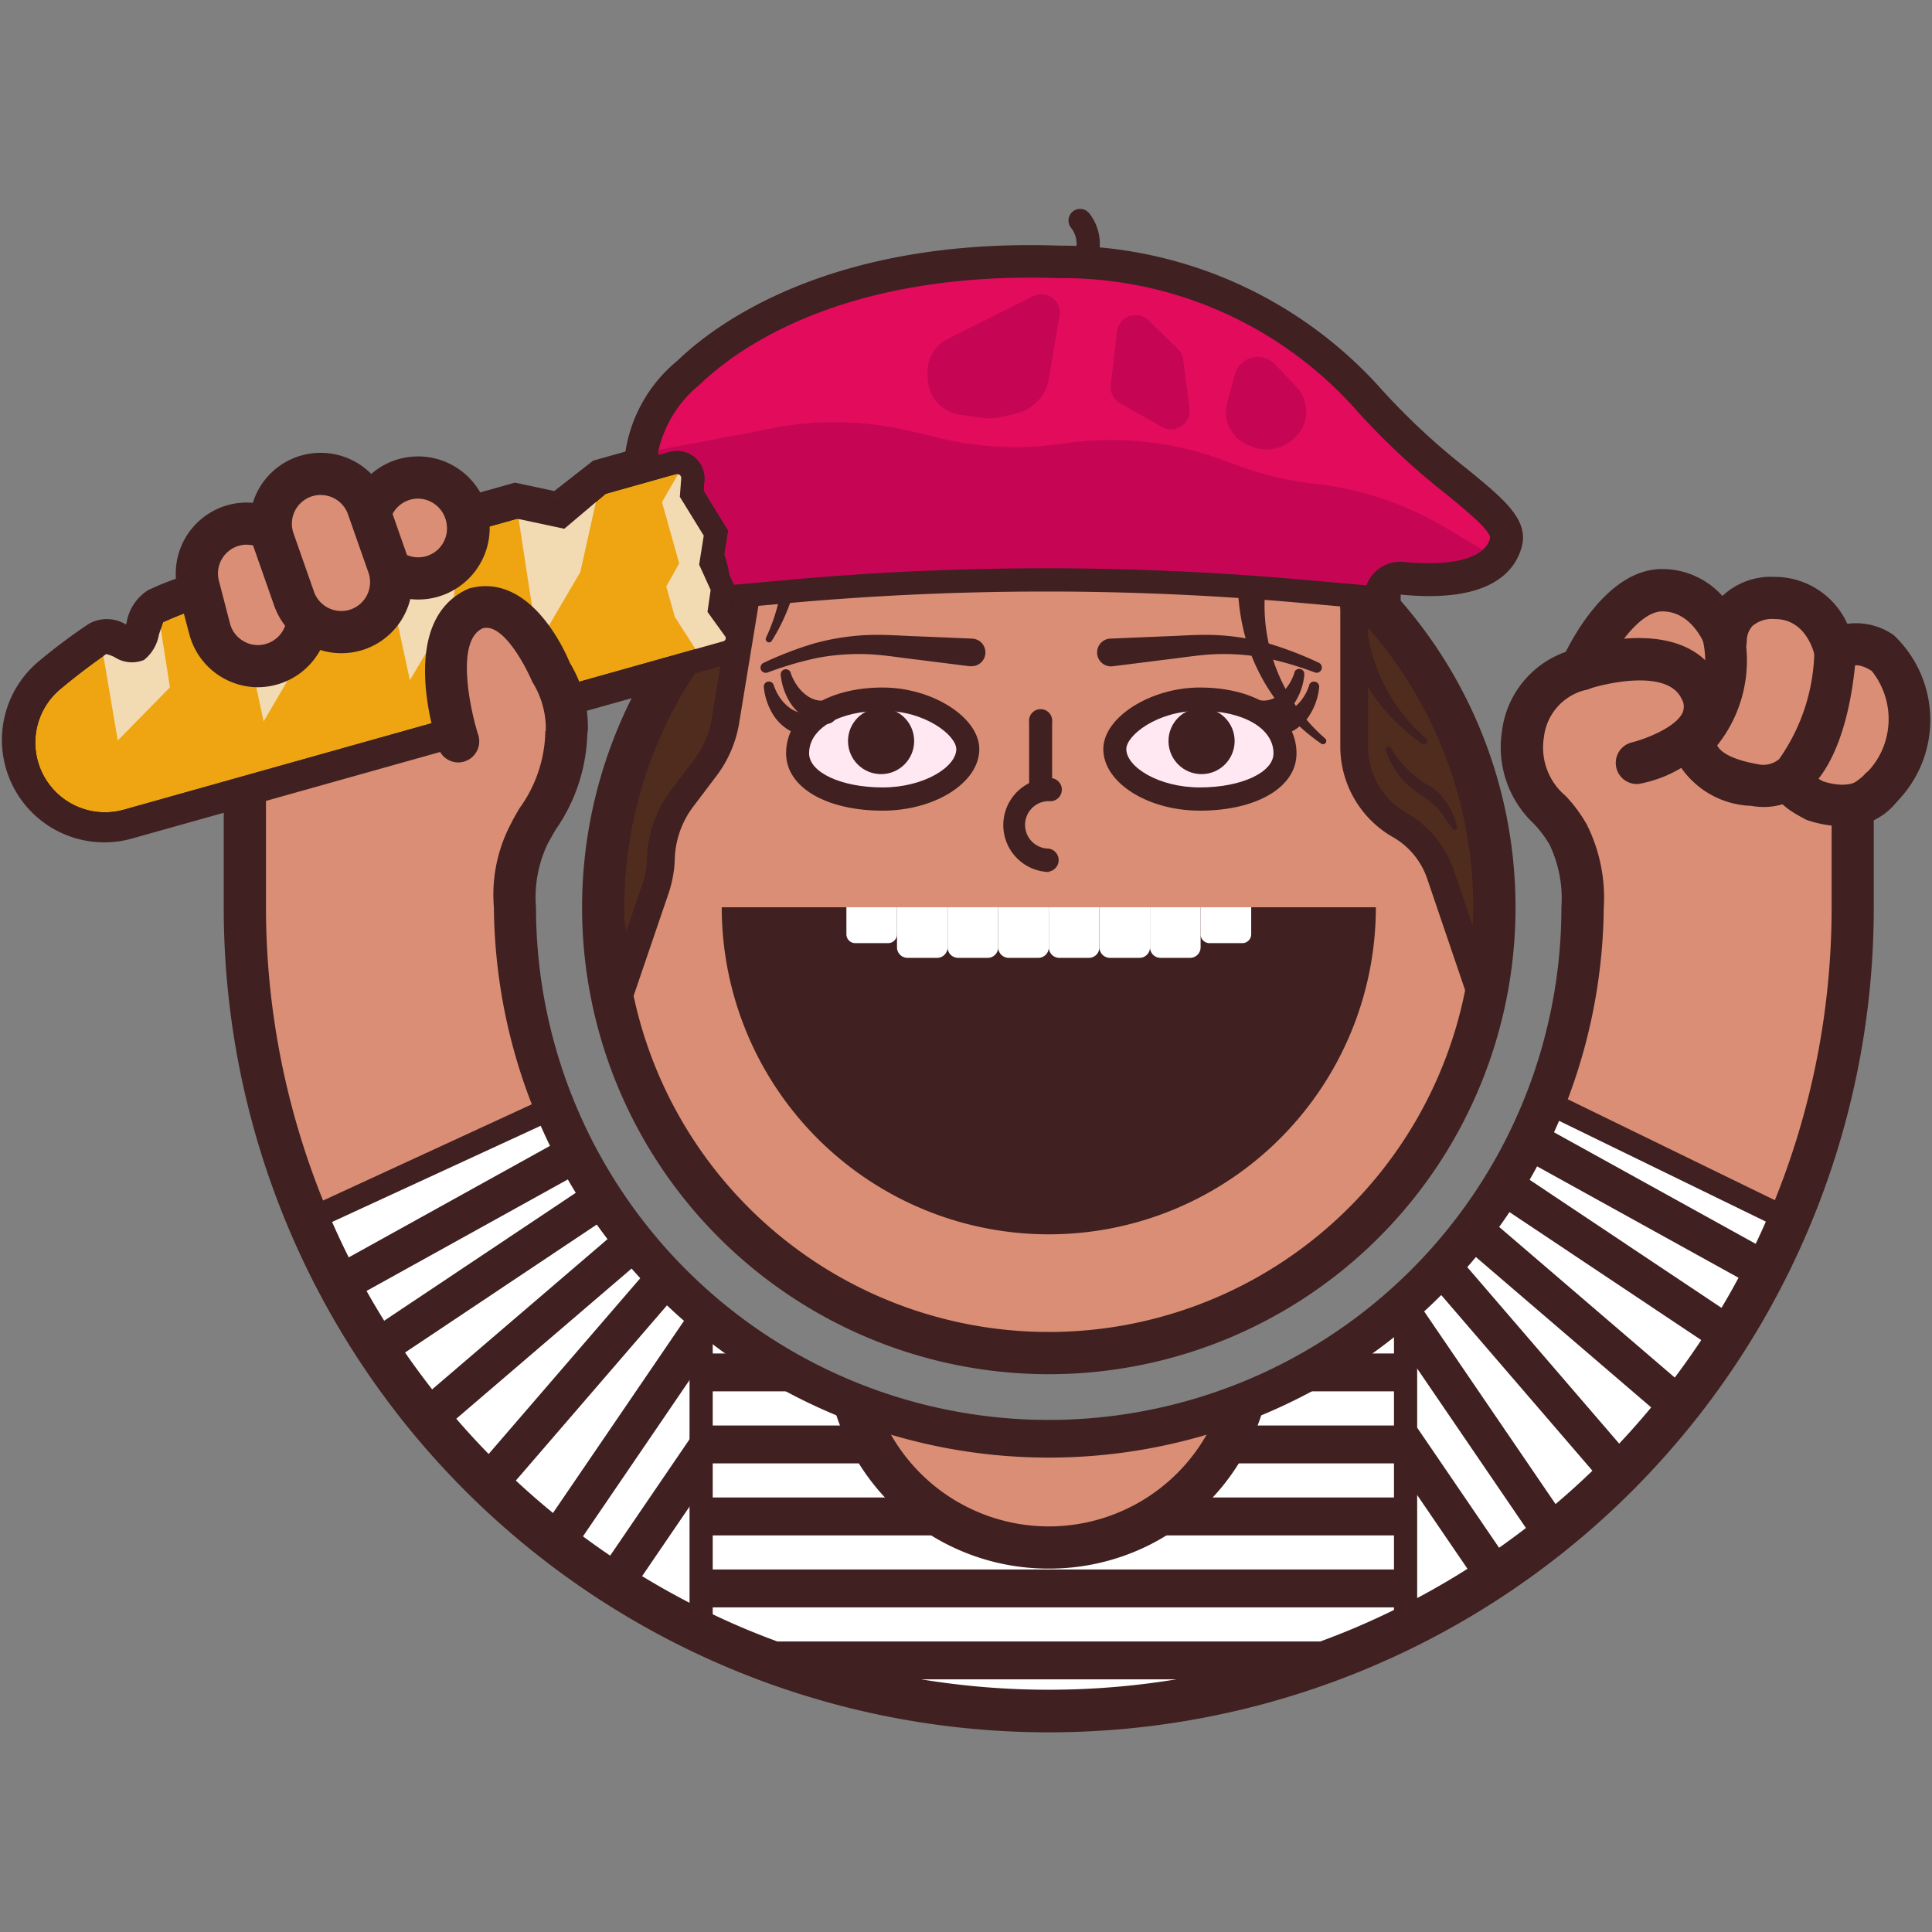 <svg id="Buddy" xmlns="http://www.w3.org/2000/svg" viewBox="0 0 42 42"><rect x="0" y="0" width="42" height="42" fill="#808080" stroke="none"/><defs><style>.cls-1{fill:#da8e75;}.cls-2{fill:#402020;}.cls-3{fill:#fff;}.cls-4{fill:#502c1e;}.cls-5{fill:#ffe8f2;}.cls-6{fill:none;}.cls-7{fill:#e20b5c;}.cls-8{fill:#c60655;}.cls-9{fill:#efa511;}.cls-10{fill:#222;}.cls-11{fill:#f2dab2;}</style></defs><title>French-Buddy</title><path class="cls-1" d="M5.323,16.562v3.161a17.477,17.477,0,1,0,34.954,0V17.55a2.088,2.088,0,0,0,.651-3.35c-.7-.438-1.024.007-1.024.007S39.682,13,38.581,13s-1.07.922-1.07.922a1.6,1.6,0,0,0-1.379-1.093c-1.012,0-1.764,1.719-1.764,1.719a1.672,1.672,0,0,0-1.261,1.415c-.169,1.2.635,1.519.979,2.167a3.1,3.1,0,0,1,.32,1.59,11.606,11.606,0,0,1-23.211,0,2.953,2.953,0,0,1,.306-1.59c.343-.648,1.055-.97.887-2.167a13.168,13.168,0,0,0-1.648-3.484"/><path class="cls-2" d="M2.271,18.312A2.226,2.226,0,0,1,.838,14.38a12.72,12.72,0,0,1,1.092-.818.794.794,0,0,1,.807.014l.017-.049a1.03,1.03,0,0,1,.47-.7,7,7,0,0,1,1.041-.388l.692-.194.994.22.644-.681,1.448-.407L9,11.692l.773-.8,1.421-.4.855.183.846-.661,1.58-.444a.8.8,0,0,1,1.016.833l-.012.164.537.871-.109.681.249.546-.058.4.208.288a.782.782,0,0,1-.416,1.219L2.869,18.229A2.2,2.2,0,0,1,2.271,18.312Zm.06-3.914c-.306.208-.609.439-.9.686a1.308,1.308,0,0,0,1.2,2.262L15.459,13.74l-.318-.441.072-.5-.251-.552.1-.617-.515-.835.022-.3-1.325.372-.942.8-1.073-.23-.964.271-1,1.033-1.243-.4-.936.264-.825.875-1.28-.284-.469.132a6.019,6.019,0,0,0-.822.3c-.021.053-.047.134-.066.188a1.076,1.076,0,0,1-.417.662.876.876,0,0,1-.821-.051C2.367,14.416,2.349,14.406,2.331,14.4Zm.107-.073h0Zm13.332-.2h0Zm-.2-.235,0,.006Z"/><path class="cls-2" d="M15.163,13.5v-.7a1.537,1.537,0,0,0-.538-1.169,2.454,2.454,0,0,1-1.03-1.8A3.183,3.183,0,0,1,14.728,7.84c.841-.812,3.341-2.674,8.309-2.5a9.341,9.341,0,0,1,7,3.129A14.914,14.914,0,0,0,31.9,10.2c.814.667,1.351,1.108,1.175,1.711-.165.564-.755,1.2-2.626,1.015v.5l-.576.028-1.677-.148a62.17,62.17,0,0,0-11.134.02Zm7.574-1.351c1.85,0,3.7.081,5.536.243l1.308.115a1,1,0,0,1,.194-.243.99.99,0,0,1,.759-.252c.917.087,1.567-.053,1.657-.359-.052-.069-.509-.444-.876-.745a15.684,15.684,0,0,1-1.969-1.84A8.352,8.352,0,0,0,23,6.252c-4.615-.17-6.882,1.518-7.64,2.248a2.465,2.465,0,0,0-.851,1.331,1.678,1.678,0,0,0,.709,1.1,2.456,2.456,0,0,1,.84,1.561l.913-.084C18.887,12.236,20.812,12.148,22.737,12.148Z"/><path class="cls-3" d="M14.594,27.944a11.576,11.576,0,0,1-2.566-3.875L6.7,26.556A17.532,17.532,0,0,0,15.242,35.5V28.546Q14.909,28.258,14.594,27.944Z"/><rect class="cls-2" x="12.117" y="31.583" width="5.779" height="0.825" transform="translate(-19.882 26.367) rotate(-55.708)"/><rect class="cls-2" x="10.709" y="30.898" width="5.779" height="0.825" transform="translate(-19.931 24.904) rotate(-55.708)"/><rect class="cls-2" x="9.611" y="29.699" width="5.693" height="0.825" transform="translate(-18.48 19.879) rotate(-49.222)"/><rect class="cls-2" x="8.86" y="28.437" width="5.499" height="0.826" transform="translate(-15.977 14.494) rotate(-40.587)"/><rect class="cls-2" x="7.973" y="27.226" width="5.459" height="0.827" transform="translate(-13.545 10.594) rotate(-33.728)"/><rect class="cls-2" x="7.152" y="26.106" width="5.504" height="0.826" transform="translate(-11.612 8.123) rotate(-28.989)"/><path class="cls-3" d="M31.006,27.944q-.313.315-.647.6V35.5A17.536,17.536,0,0,0,38.9,26.542c.015-.034.029-.069.043-.1L33.62,23.952A11.571,11.571,0,0,1,31.006,27.944Z"/><rect class="cls-2" x="30.363" y="28.831" width="0.825" height="5.778" transform="translate(-12.523 22.857) rotate(-34.297)"/><circle class="cls-1" cx="22.8" cy="19.723" r="9.308"/><path class="cls-4" d="M29.438,12.877v3.355a1.962,1.962,0,0,0,.989,1.7h0a1.958,1.958,0,0,1,.884,1.07l.8,2.339.405-1.8-.146-1.779-1.031-2.857L29.91,13Z"/><path class="cls-2" d="M32.166,22.453l-1.14-3.35a1.653,1.653,0,0,0-.749-.907,2.268,2.268,0,0,1-1.14-1.965V12.49l.951.24,1.531,2.077,1.049,2.935.149,1.824ZM29.74,13.272v2.959a1.666,1.666,0,0,0,.836,1.442A2.26,2.26,0,0,1,31.6,18.908l.452,1.328.161-.713-.14-1.692-1-2.777Z"/><path class="cls-2" d="M29.7,12.79A3.836,3.836,0,0,0,31,16.055a.07.07,0,0,1,.007.1.071.071,0,0,1-.091.012,4.123,4.123,0,0,1-1.3-1.448,4.2,4.2,0,0,1-.368-.932,4.7,4.7,0,0,1-.144-1v-.011a.3.3,0,0,1,.6-.03A.281.281,0,0,1,29.7,12.79Z"/><path class="cls-2" d="M31.587,18.026c-.129-.15-.213-.323-.328-.448a2.381,2.381,0,0,0-.417-.328,1.812,1.812,0,0,1-.716-.939.061.061,0,0,1,.038-.078.065.065,0,0,1,.071.025,2.316,2.316,0,0,0,.751.776,1.2,1.2,0,0,1,.452.4,1.639,1.639,0,0,1,.236.545.05.05,0,0,1-.035.061A.053.053,0,0,1,31.587,18.026Z"/><path class="cls-4" d="M14.241,19.329l-.686,2.015-.406-1.8.147-1.779,1.031-2.857L15.752,13l.472-.119-.459,2.8a2.29,2.29,0,0,1-.432,1.009l-.509.672a2.288,2.288,0,0,0-.462,1.308h0A2.283,2.283,0,0,1,14.241,19.329Z"/><path class="cls-2" d="M13.5,22.453l-.649-2.888.167-1.9,1.073-2.935,1.489-2,1.022-.258-.534,3.25a2.608,2.608,0,0,1-.49,1.142l-.509.673a1.985,1.985,0,0,0-.4,1.135,2.56,2.56,0,0,1-.137.755Zm-.042-2.93.161.713.342-1a1.966,1.966,0,0,0,.105-.578,2.578,2.578,0,0,1,.523-1.481l.509-.672a2,2,0,0,0,.375-.877l.367-2.233L14.6,15.054l-1,2.777Z"/><path class="cls-2" d="M17.1,10.112a4.785,4.785,0,0,1,.264.97,4.254,4.254,0,0,1,.034,1,4.132,4.132,0,0,1-.62,1.848.068.068,0,0,1-.1.021.07.07,0,0,1-.026-.088,3.836,3.836,0,0,0-.11-3.512.3.3,0,1,1,.532-.288.283.283,0,0,1,.016.036Z"/><path class="cls-5" d="M24.235,16.285c0,.552.829,1.085,1.85,1.085s1.851-.395,1.851-.994c0-.678-.737-1.177-1.851-1.177C25.064,15.2,24.235,15.8,24.235,16.285Z"/><path class="cls-2" d="M26.085,17.623c-1.14,0-2.1-.613-2.1-1.338,0-.688,1.022-1.339,2.1-1.339,1.238,0,2.1.589,2.1,1.43C28.188,17.11,27.323,17.623,26.085,17.623Zm0-2.172c-.939,0-1.6.541-1.6.834,0,.385.7.833,1.6.833s1.6-.326,1.6-.742C27.684,15.832,27.026,15.451,26.085,15.451Z"/><circle class="cls-2" cx="26.121" cy="16.11" r="0.719"/><path class="cls-5" d="M21.039,16.285c0,.552-.828,1.085-1.85,1.085s-1.85-.395-1.85-.994c0-.678.737-1.177,1.85-1.177C20.211,15.2,21.039,15.8,21.039,16.285Z"/><path class="cls-2" d="M19.189,17.623c-1.238,0-2.1-.513-2.1-1.247,0-.841.864-1.43,2.1-1.43,1.081,0,2.1.651,2.1,1.339C21.291,17.01,20.329,17.623,19.189,17.623Zm0-2.172c-.941,0-1.6.381-1.6.925,0,.416.7.742,1.6.742s1.6-.448,1.6-.833C20.787,15.992,20.128,15.451,19.189,15.451Z"/><circle class="cls-2" cx="19.154" cy="16.11" r="0.719"/><path class="cls-2" d="M24.139,13.883l1.137-.048c.378-.011.755-.046,1.157-.029a5.228,5.228,0,0,1,1.162.187,7.844,7.844,0,0,1,1.078.416.114.114,0,0,1-.081.212,7.557,7.557,0,0,0-1.071-.316,4.888,4.888,0,0,0-1.091-.084c-.357.013-.734.078-1.111.121l-1.129.142a.3.3,0,0,1-.075-.6Z"/><path class="cls-2" d="M21.085,14.484l-1.129-.142c-.378-.043-.755-.108-1.112-.121a4.874,4.874,0,0,0-1.09.084,7.519,7.519,0,0,0-1.071.316.114.114,0,0,1-.144-.071.115.115,0,0,1,.062-.141,7.857,7.857,0,0,1,1.079-.416,5.219,5.219,0,0,1,1.162-.187c.4-.017.778.018,1.156.029l1.137.048a.3.3,0,1,1-.026.6Z"/><path class="cls-2" d="M27.508,12.79a3.836,3.836,0,0,0,1.3,3.265.069.069,0,0,1,.006.1.07.07,0,0,1-.091.012,4.133,4.133,0,0,1-1.3-1.448,4.247,4.247,0,0,1-.368-.932,4.76,4.76,0,0,1-.144-1v-.011a.3.3,0,0,1,.6-.03C27.509,12.762,27.509,12.777,27.508,12.79Z"/><path class="cls-2" d="M15.69,19.723a7.11,7.11,0,0,0,14.22,0Z"/><path class="cls-3" d="M21.7,19.723h1.1a0,0,0,0,1,0,0v.871a.229.229,0,0,1-.229.229h-.642a.229.229,0,0,1-.229-.229v-.871A0,0,0,0,1,21.7,19.723Z"/><path class="cls-3" d="M20.6,19.723h1.1a0,0,0,0,1,0,0v.871a.229.229,0,0,1-.229.229h-.642a.229.229,0,0,1-.229-.229v-.871A0,0,0,0,1,20.6,19.723Z"/><path class="cls-3" d="M19.5,19.723h1.1a0,0,0,0,1,0,0v.871a.229.229,0,0,1-.229.229h-.642a.229.229,0,0,1-.229-.229v-.871A0,0,0,0,1,19.5,19.723Z"/><path class="cls-3" d="M18.4,19.723h1.1a0,0,0,0,1,0,0v.587a.193.193,0,0,1-.193.193h-.714a.193.193,0,0,1-.193-.193v-.587A0,0,0,0,1,18.4,19.723Z"/><path class="cls-3" d="M22.8,19.723h1.1a0,0,0,0,1,0,0v.871a.229.229,0,0,1-.229.229h-.642a.229.229,0,0,1-.229-.229v-.871A0,0,0,0,1,22.8,19.723Z"/><path class="cls-3" d="M23.9,19.723H25a0,0,0,0,1,0,0v.871a.229.229,0,0,1-.229.229H24.13a.229.229,0,0,1-.229-.229v-.871A0,0,0,0,1,23.9,19.723Z"/><path class="cls-3" d="M25,19.723h1.1a0,0,0,0,1,0,0v.871a.229.229,0,0,1-.229.229H25.23A.229.229,0,0,1,25,20.594v-.871A0,0,0,0,1,25,19.723Z"/><path class="cls-3" d="M26.1,19.723h1.1a0,0,0,0,1,0,0v.587a.193.193,0,0,1-.193.193h-.714a.193.193,0,0,1-.193-.193v-.587A0,0,0,0,1,26.1,19.723Z"/><path class="cls-6" d="M23.474,23.5l-.018,0,.01.005Z"/><path class="cls-6" d="M22.145,23.5l-.019,0,.009,0Z"/><path class="cls-2" d="M35.584,17.044a.459.459,0,0,1-.108-.905c.293-.072.946-.323,1.1-.642a.333.333,0,0,0-.025-.315c-.3-.626-1.6-.345-2.029-.2a.459.459,0,0,1-.3-.867c.9-.313,2.58-.524,3.155.665a1.239,1.239,0,0,1,.028,1.108,2.753,2.753,0,0,1-1.71,1.14A.441.441,0,0,1,35.584,17.044Z"/><path class="cls-2" d="M38.345,17.543a1.6,1.6,0,0,1-.281-.025,1.929,1.929,0,0,1-1.556-.887,1,1,0,0,1,.023-.892.444.444,0,0,1,.09-.112,1.985,1.985,0,0,0,.386-1.752.458.458,0,1,1,.9-.153,2.959,2.959,0,0,1-.577,2.483c.078.158.346.314.891.41a.534.534,0,0,0,.456-.113,4.187,4.187,0,0,0,.764-2.544.459.459,0,0,1,.918.024c-.007.244-.09,2.4-1.1,3.23A1.426,1.426,0,0,1,38.345,17.543Z"/><path class="cls-2" d="M40.062,17.963a2.521,2.521,0,0,1-.791-.14c-.4-.209-.749-.429-.718-.8a.54.54,0,0,1,.334-.434.459.459,0,0,1,.584.282l.008.026c.037.023.087.053.155.089.629.2.847-.076.856-.088a.45.45,0,0,1,.625-.146.468.468,0,0,1,.148.639A1.388,1.388,0,0,1,40.062,17.963Z"/><path class="cls-2" d="M22.8,10.5a9.228,9.228,0,1,1-9.228,9.228A9.239,9.239,0,0,1,22.8,10.5m0-.918A10.146,10.146,0,1,0,32.946,19.723,10.147,10.147,0,0,0,22.8,9.577Z"/><path class="cls-2" d="M22.8,18.957a1.021,1.021,0,0,1,0-2.041.252.252,0,1,1,0,.5.516.516,0,0,0,0,1.032.253.253,0,0,1,0,.5Z"/><path class="cls-2" d="M22.624,17.329a.252.252,0,0,1-.252-.253V15.7a.252.252,0,1,1,.5,0v1.378A.252.252,0,0,1,22.624,17.329Z"/><path class="cls-7" d="M29.91,13l-1.677-.148a62.63,62.63,0,0,0-11.217.02L15.622,13v-.2a2,2,0,0,0-.7-1.517,2.123,2.123,0,0,1-.869-1.451c0-1.068,2.566-4.266,8.966-4.037a8.807,8.807,0,0,1,6.671,2.972c1.477,1.689,3.107,2.446,2.94,3.015-.219.749-1.409.757-2.141.686a.53.53,0,0,0-.58.529Z"/><path class="cls-2" d="M15.6,13.021V12.8a1.971,1.971,0,0,0-.692-1.5,2.157,2.157,0,0,1-.877-1.468,2.776,2.776,0,0,1,1-1.677,7.9,7.9,0,0,1,2.908-1.708,13.441,13.441,0,0,1,4.435-.687c.213,0,.43,0,.648.012A8.809,8.809,0,0,1,29.709,8.75a15.126,15.126,0,0,0,1.912,1.785c.68.557,1.128.925,1.033,1.252-.226.772-1.454.773-2.166.7l-.048,0a.509.509,0,0,0-.507.508v.025l-.025,0-1.677-.148a62.667,62.667,0,0,0-11.212.02Zm7.137-.437c1.837,0,3.674.081,5.5.241l1.653.146a.551.551,0,0,1,.552-.529l.052,0c.7.067,1.9.069,2.117-.67.087-.3-.352-.658-1.017-1.2a15.327,15.327,0,0,1-1.918-1.789A8.759,8.759,0,0,0,23.02,5.817a13.852,13.852,0,0,0-5.067.672,7.836,7.836,0,0,0-2.891,1.7,2.743,2.743,0,0,0-.986,1.644,2.117,2.117,0,0,0,.862,1.433,2.016,2.016,0,0,1,.707,1.535v.172l1.37-.126C18.913,12.671,20.825,12.584,22.737,12.584Z"/><path class="cls-8" d="M14.054,9.831l2.774-.526a7.105,7.105,0,0,1,2.968.07l.622.149a7.067,7.067,0,0,0,2.588.132l.2-.027a7.062,7.062,0,0,1,3.475.407l.141.053a7.075,7.075,0,0,0,1.756.427h0a7.086,7.086,0,0,1,2.844.954l1.032.615-1.073.4H30.305L29.91,13s-1.35-.148-1.677-.148-5.213-.241-5.213-.241l-4.971.175L15.622,13l-.1-.918-.6-.8-.72-.866Z"/><line class="cls-8" x1="31.427" y1="11.47" x2="32.459" y2="12.085"/><line class="cls-8" x1="14.054" y1="9.831" x2="15.242" y2="9.606"/><path class="cls-8" d="M16.828,9.305a7.105,7.105,0,0,1,2.968.07l.622.149"/><path class="cls-2" d="M23.691,5.951l-.417-.285.016-.021a.568.568,0,0,0-.012-.7.253.253,0,0,1,.393-.318A1.074,1.074,0,0,1,23.691,5.951Z"/><path class="cls-8" d="M22.8,8.238l.233-1.38a.4.4,0,0,0-.571-.421L20.6,7.371a.8.8,0,0,0-.437.761l.008.13a.814.814,0,0,0,.7.755l.451.065a1.229,1.229,0,0,0,.468-.022l.314-.076A.927.927,0,0,0,22.8,8.238Z"/><path class="cls-8" d="M26.844,8.142l-.167.622a.764.764,0,0,0,.431.9l.068.03a.882.882,0,0,0,1.078-.3h0a.777.777,0,0,0-.072-.984l-.464-.489a.517.517,0,0,0-.375-.161h0A.517.517,0,0,0,26.844,8.142Z"/><path class="cls-2" d="M15.37,13.272V12.8a1.742,1.742,0,0,0-.611-1.325A2.3,2.3,0,0,1,13.8,9.831,3.039,3.039,0,0,1,14.87,7.988c.823-.794,3.271-2.627,8.159-2.446A9.14,9.14,0,0,1,29.882,8.6a14.984,14.984,0,0,0,1.885,1.757c.75.616,1.245,1.022,1.107,1.5-.206.7-1.035,1-2.408.866a.289.289,0,0,0-.212.071.277.277,0,0,0-.092.207v.275L28.211,13.1a62.4,62.4,0,0,0-11.171.02Zm7.367-.918c1.844,0,3.688.082,5.519.243l1.45.128a.782.782,0,0,1,.809-.509c.5.051,1.7.1,1.875-.506.044-.152-.5-.6-.944-.962A15.528,15.528,0,0,1,29.5,8.932a8.541,8.541,0,0,0-6.489-2.886C18.312,5.885,16,7.6,15.221,8.352a2.6,2.6,0,0,0-.915,1.479,1.907,1.907,0,0,0,.781,1.259,2.247,2.247,0,0,1,.786,1.63l1.12-.1C18.9,12.442,20.818,12.354,22.737,12.354Z"/><path class="cls-8" d="M25.248,9.275l-.9-.508a.407.407,0,0,1-.2-.4l.133-1.158a.408.408,0,0,1,.69-.245l.632.62a.405.405,0,0,1,.119.238l.137,1.047A.407.407,0,0,1,25.248,9.275Z"/><path class="cls-2" d="M16.822,14.9c.122.36.423.633.717.6a.258.258,0,0,1,.065.511.3.3,0,0,1-.079,0L17.489,16a1.024,1.024,0,0,1-.646-.41,1.383,1.383,0,0,1-.238-.651.11.11,0,0,1,.214-.047Z"/><path class="cls-2" d="M17.189,14.629c.122.36.423.633.717.6a.258.258,0,1,1,.065.511.3.3,0,0,1-.079,0l-.036-.007a1.032,1.032,0,0,1-.646-.41,1.387,1.387,0,0,1-.238-.651.112.112,0,0,1,.1-.122.11.11,0,0,1,.117.074Z"/><path class="cls-2" d="M28.356,14.666a1.375,1.375,0,0,1-.237.651,1.035,1.035,0,0,1-.646.41l-.036.006a.257.257,0,1,1-.094-.506.269.269,0,0,1,.08,0c.294.037.6-.236.716-.6l0-.01a.11.11,0,0,1,.214.047Z"/><path class="cls-2" d="M28.677,14.941a1.362,1.362,0,0,1-.238.651,1.022,1.022,0,0,1-.646.41l-.035.007a.258.258,0,0,1-.094-.507.269.269,0,0,1,.08,0c.294.037.595-.236.716-.6l0-.01a.11.11,0,0,1,.14-.069A.109.109,0,0,1,28.677,14.941Z"/><path class="cls-3" d="M27,30.562a4.408,4.408,0,0,1-8.405,0,11.546,11.546,0,0,1-3.356-2.016V35.5c.248.119.5.233.755.34a17.519,17.519,0,0,0,13.607,0c.255-.107.506-.221.755-.34V28.546A11.559,11.559,0,0,1,27,30.562Z"/><path class="cls-2" d="M22.8,34.1a4.849,4.849,0,0,1-4.64-3.4l.875-.275a3.949,3.949,0,0,0,7.53,0l.875.275A4.847,4.847,0,0,1,22.8,34.1Z"/><path class="cls-2" d="M22.8,37.659A17.925,17.925,0,0,1,4.864,19.723V16.741a.459.459,0,0,1,.918,0v2.982A17.031,17.031,0,0,0,16.176,35.4a17.121,17.121,0,0,0,13.249,0A17.008,17.008,0,0,0,39.818,19.723V17.55a.459.459,0,0,1,.3-.428,1.618,1.618,0,0,0,.76-.737,1.673,1.673,0,0,0-.189-1.8c-.233-.146-.375-.14-.426-.09a.439.439,0,0,1-.464.166.461.461,0,0,1-.341-.374c-.016-.082-.184-.829-.872-.829a.666.666,0,0,0-.491.151.494.494,0,0,0-.121.3.459.459,0,0,1-.893.161c-.011-.028-.281-.779-.944-.779-.534,0-1.136.973-1.344,1.445a.458.458,0,0,1-.33.265,1.193,1.193,0,0,0-.9,1.029,1.372,1.372,0,0,0,.474,1.274,3.2,3.2,0,0,1,.455.614,3.554,3.554,0,0,1,.372,1.824,12.064,12.064,0,0,1-24.127-.019,3.3,3.3,0,0,1,.391-1.855c.027-.059.093-.173.161-.291a2.934,2.934,0,0,0,.554-2.006,4.65,4.65,0,0,0-.627-1.789.464.464,0,0,1-.051-.1c0-.009-.346-.893-.853-.758-.719.323-.106,2.1-.1,2.115a.459.459,0,1,1-.861.317c-.354-.96-.616-2.735.654-3.295a1.757,1.757,0,0,1,2,1.255,5.685,5.685,0,0,1,.743,2.126,3.825,3.825,0,0,1-.668,2.594c-.062.108-.123.211-.176.311a2.7,2.7,0,0,0-.252,1.375,11.146,11.146,0,1,0,22.292,0,2.733,2.733,0,0,0-.257-1.359,2.475,2.475,0,0,0-.343-.456,2.278,2.278,0,0,1-.693-2.006,2.1,2.1,0,0,1,1.387-1.73c.261-.518,1.014-1.8,2.092-1.8a1.749,1.749,0,0,1,1.313.585,1.542,1.542,0,0,1,1.136-.415,1.733,1.733,0,0,1,1.58,1.02,1.428,1.428,0,0,1,1.01.247,2.537,2.537,0,0,1-.435,4.017v1.895A17.925,17.925,0,0,1,22.8,37.659Z"/><rect class="cls-2" x="36.009" y="22.301" width="0.504" height="5.876" transform="translate(-2.313 46.779) rotate(-64.018)"/><polygon class="cls-2" points="6.804 26.756 6.593 26.297 11.922 23.84 12.133 24.299 6.804 26.756"/><rect class="cls-2" x="15.242" y="34.119" width="15.117" height="0.824"/><path class="cls-2" d="M19.706,32.554H15.242v.824h5.624A4.43,4.43,0,0,1,19.706,32.554Z"/><path class="cls-2" d="M24.734,33.378h5.625v-.824H25.894A4.43,4.43,0,0,1,24.734,33.378Z"/><path class="cls-2" d="M26.5,31.812h3.86v-.823H26.917A4.39,4.39,0,0,1,26.5,31.812Z"/><path class="cls-2" d="M18.683,30.989H15.242v.823H19.1A4.451,4.451,0,0,1,18.683,30.989Z"/><path class="cls-2" d="M30.359,30.247v-.823h-.89a11.547,11.547,0,0,1-1.358.823Z"/><path class="cls-2" d="M16.132,29.424h-.89v.823h2.247A11.618,11.618,0,0,1,16.132,29.424Z"/><path class="cls-2" d="M16,36.025q.631.267,1.28.483H28.324q.646-.216,1.28-.483c.255-.108.506-.221.755-.341H15.242C15.49,35.8,15.742,35.917,16,36.025Z"/><rect class="cls-2" x="31.771" y="28.146" width="0.825" height="5.778" transform="translate(-11.892 23.531) rotate(-34.297)"/><rect class="cls-2" x="32.911" y="26.989" width="0.825" height="5.694" transform="translate(-11.397 28.964) rotate(-40.723)"/><rect class="cls-2" x="33.76" y="25.825" width="0.826" height="5.5" transform="translate(-9.765 35.908) rotate(-49.378)"/><rect class="cls-2" x="34.666" y="24.634" width="0.827" height="5.459" transform="translate(-7.154 41.354) rotate(-56.284)"/><rect class="cls-2" x="35.464" y="23.493" width="0.826" height="5.503" transform="translate(-4.452 44.94) rotate(-61.056)"/><rect class="cls-2" x="30.304" y="28.648" width="0.504" height="7.036"/><rect class="cls-2" x="14.99" y="28.648" width="0.504" height="7.036"/><path class="cls-9" d="M15.79,14.181,2.767,17.839A1.767,1.767,0,0,1,.622,16.726h0a1.766,1.766,0,0,1,.531-1.942A12.32,12.32,0,0,1,2.2,14c.206-.137.573.258.8.131.188-.106.234-.736.434-.828a6.62,6.62,0,0,1,.973-.364l.58-.163,1.138.252.734-.778,1.193-.335,1.1.358.886-.916,1.192-.335.963.206.848-.715,1.58-.444a.343.343,0,0,1,.435.356l-.024.314.525.853-.1.648.249.55-.065.447.316.438A.324.324,0,0,1,15.79,14.181Z"/><path class="cls-10" d="M2.292,18.157a2.019,2.019,0,0,1-1.3-3.567,12.332,12.332,0,0,1,1.073-.8.638.638,0,0,1,.636.042.655.655,0,0,0,.2.072,1.431,1.431,0,0,1,.073-.258c.077-.236.157-.479.358-.573a7.09,7.09,0,0,1,1.012-.377l.641-.18,1.06.235.684-.725,1.333-.375,1.024.333.824-.852,1.319-.37.9.194.848-.685,1.58-.444a.6.6,0,0,1,.538.112.6.6,0,0,1,.217.5l-.018.232.531.863-.106.666.248.548-.06.419.256.355a.576.576,0,0,1-.3.9L2.835,18.082A2,2,0,0,1,2.292,18.157Zm.016-3.938c-.308.216-.654.475-.993.759A1.515,1.515,0,0,0,2.7,17.6l13.024-3.659a.07.07,0,0,0,.037-.112l-.381-.528.069-.475-.25-.552.1-.63-.52-.844.03-.4a.088.088,0,0,0-.034-.077.1.1,0,0,0-.081-.017l-1.527.429-.9.76-1.024-.219-1.066.3-.949.98L8.05,12.175,7,12.47l-.785.831L5,13.032l-.518.146a6.479,6.479,0,0,0-.937.349c-.009.021-.06.178-.091.272a.9.9,0,0,1-.324.548.692.692,0,0,1-.635-.059A.784.784,0,0,0,2.308,14.219Z"/><polygon class="cls-11" points="14.67 13.411 14.484 12.748 14.765 12.247 14.593 11.634 14.391 10.916 14.868 10.087 15.241 11.069 15.561 11.588 15.458 12.236 15.707 12.786 15.642 13.233 16.024 13.905 15.79 14.181 15.261 14.329 14.67 13.411"/><polygon class="cls-11" points="11.693 14.009 11.234 11.018 12.197 11.224 13.045 10.509 12.615 12.437 11.693 14.009"/><polygon class="cls-11" points="8.911 14.79 8.276 11.849 9.239 12.055 10.086 11.341 9.833 13.219 8.911 14.79"/><polygon class="cls-11" points="5.731 15.683 5.096 12.742 6.059 12.948 6.906 12.234 6.653 14.112 5.731 15.683"/><polygon class="cls-11" points="2.56 16.098 2.204 13.996 3.003 14.127 3.437 13.299 3.694 14.943 2.56 16.098"/><path class="cls-2" d="M2.292,18.157a2.019,2.019,0,0,1-1.3-3.567,12.332,12.332,0,0,1,1.073-.8.638.638,0,0,1,.636.042.655.655,0,0,0,.2.072,1.431,1.431,0,0,1,.073-.258c.077-.236.157-.479.358-.573a7.09,7.09,0,0,1,1.012-.377l.641-.18,1.06.235.684-.725,1.333-.375,1.024.333.824-.852,1.319-.37.9.194.848-.685,1.58-.444a.6.6,0,0,1,.538.112.6.6,0,0,1,.217.5l-.018.232.531.863-.106.666.248.548-.06.419.256.355a.576.576,0,0,1-.3.9L2.835,18.082A2,2,0,0,1,2.292,18.157Zm.016-3.938c-.308.216-.654.475-.993.759A1.515,1.515,0,0,0,2.7,17.6l13.024-3.659a.07.07,0,0,0,.037-.112l-.381-.528.069-.475-.25-.552.1-.63-.52-.844.03-.4a.088.088,0,0,0-.034-.077.1.1,0,0,0-.081-.017l-1.527.429-.9.76-1.024-.219-1.066.3-.949.98L8.05,12.175,7,12.47l-.785.831L5,13.032l-.518.146a6.479,6.479,0,0,0-.937.349c-.009.021-.06.178-.091.272a.9.9,0,0,1-.324.548.692.692,0,0,1-.635-.059A.784.784,0,0,0,2.308,14.219Z"/><polygon class="cls-1" points="9.537 16.829 9.622 15.698 11.029 15.11 11.686 15.58 11.365 17.168 9.811 17.766 9.537 16.829"/><path class="cls-1" d="M9.965,16.116s-.8-2.365.408-2.9c.933-.256,1.589,1.366,1.589,1.366a2.427,2.427,0,0,1,.361,1.246"/><path class="cls-2" d="M9.965,16.575a.46.46,0,0,1-.435-.311c-.095-.283-.894-2.783.658-3.468,1.35-.382,2.117,1.41,2.2,1.614a2.693,2.693,0,0,1,.392,1.455.458.458,0,0,1-.914-.073,1.929,1.929,0,0,0-.293-.966c-.2-.461-.668-1.284-1.079-1.167-.624.28-.236,1.894-.1,2.309a.458.458,0,0,1-.287.582A.445.445,0,0,1,9.965,16.575Z"/><rect class="cls-1" x="8.005" y="10.381" width="2.171" height="2.194" rx="1.086" ry="1.086" transform="translate(-1.517 1.385) rotate(-8.043)"/><path class="cls-2" d="M9.089,13.033a1.546,1.546,0,0,1-1.527-1.328,1.552,1.552,0,0,1,.292-1.167,1.533,1.533,0,0,1,1.018-.6,1.555,1.555,0,0,1,.436,3.08A1.634,1.634,0,0,1,9.089,13.033Zm0-2.194A.652.652,0,0,0,9,10.846a.627.627,0,0,0-.533.708.626.626,0,0,0,.712.555h0a.619.619,0,0,0,.412-.243.629.629,0,0,0,.12-.465A.637.637,0,0,0,9.089,10.839Z"/><path class="cls-1" d="M5.9,14.442h0a1.086,1.086,0,0,1-1.336-.77l-.244-.926a1.086,1.086,0,0,1,.763-1.324h0a1.086,1.086,0,0,1,1.336.77l.245.926A1.086,1.086,0,0,1,5.9,14.442Z"/><path class="cls-2" d="M5.606,14.94a1.548,1.548,0,0,1-1.49-1.151l-.244-.926a1.544,1.544,0,0,1,2.265-1.731,1.53,1.53,0,0,1,.72.944L7.1,13a1.548,1.548,0,0,1-1.085,1.883h0A1.565,1.565,0,0,1,5.606,14.94Zm-.24-3.1a.64.64,0,0,0-.167.023.627.627,0,0,0-.44.764L5,13.555a.621.621,0,0,0,.293.383A.615.615,0,0,0,5.774,14h0a.63.63,0,0,0,.441-.765l-.244-.925a.628.628,0,0,0-.605-.468Z"/><rect class="cls-1" x="6.11" y="10.264" width="2.171" height="3.517" rx="1.086" ry="1.086" transform="translate(-3.577 3.064) rotate(-19.353)"/><path class="cls-2" d="M7.42,14.2a1.549,1.549,0,0,1-1.459-1.032L5.516,11.9A1.542,1.542,0,0,1,6.46,9.931a1.548,1.548,0,0,1,1.97.944l.445,1.271a1.543,1.543,0,0,1-.944,1.968h0A1.546,1.546,0,0,1,7.42,14.2Zm.358-.52h0Zm-.806-2.92a.626.626,0,0,0-.591.834l.445,1.27a.63.63,0,0,0,.8.384h0a.629.629,0,0,0,.384-.8l-.446-1.27A.628.628,0,0,0,6.972,10.761Z"/></svg>